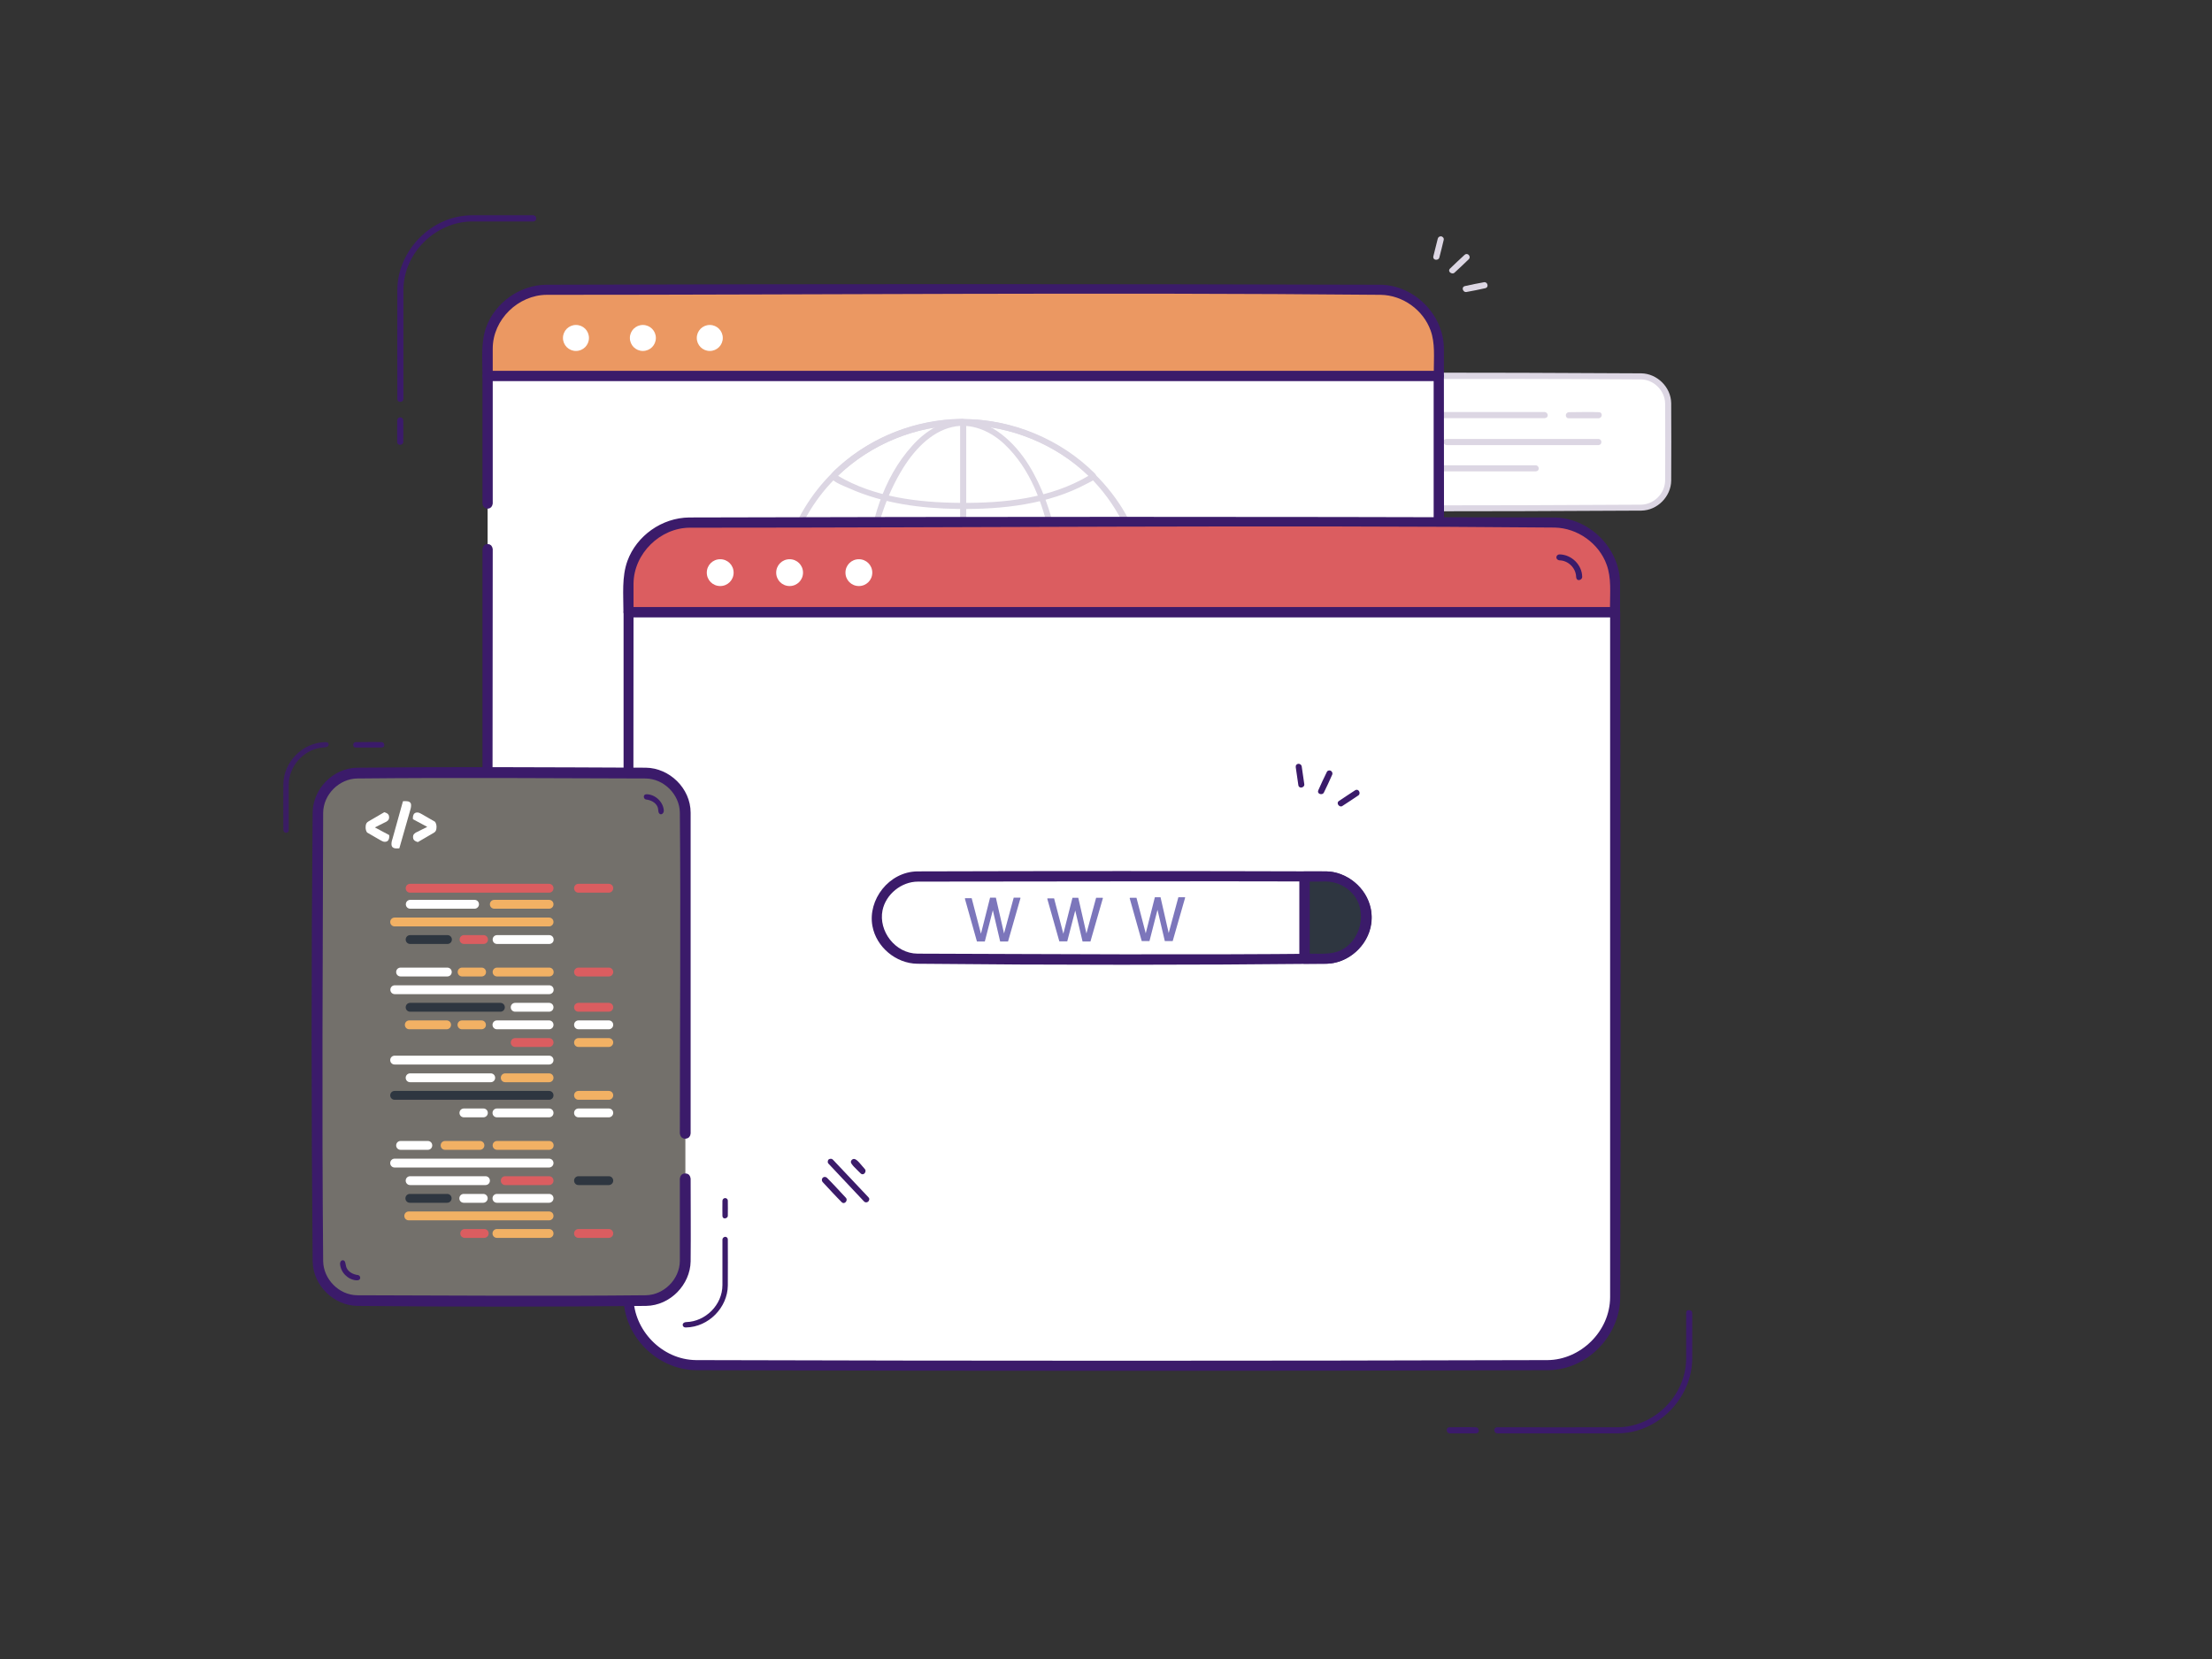 <?xml version="1.0" encoding="utf-8"?>
<!-- Generator: Adobe Illustrator 24.1.3, SVG Export Plug-In . SVG Version: 6.00 Build 0)  -->
<svg version="1.1" id="Lag_1" xmlns="http://www.w3.org/2000/svg" xmlns:xlink="http://www.w3.org/1999/xlink" x="0px" y="0px"
	 viewBox="0 0 1600 1200" style="enable-background:new 0 0 1600 1200;" xml:space="preserve">
<rect x="0" y="0" width="1600" height="1200" fill="#333333" stroke="none"/>
<style type="text/css">
	.st0{fill:#FFFFFF;}
	.st1{fill:#DCD6E3;}
	.st2{fill-rule:evenodd;clip-rule:evenodd;fill:#F2B164;}
	.st3{fill:#DB5D60;fill-opacity:0.3;}
	.st4{fill:#3B1B6A;}
	.st5{fill-rule:evenodd;clip-rule:evenodd;fill:#DB5D60;}
	.st6{fill-rule:evenodd;clip-rule:evenodd;fill:#7C76BB;}
	.st7{fill-rule:evenodd;clip-rule:evenodd;fill:#2E3640;}
	.st8{fill-rule:evenodd;clip-rule:evenodd;fill:#FF9490;}
	.st9{fill:#73706B;}
	.st10{opacity:0.88;fill:#3B1B6A;}
</style>
<desc>Created with Sketch.</desc>
<g id="Search">
	<g transform="translate(201, 155)">
		<g id="Background" transform="translate(87.341, 114.146)">
			<g id="Element" transform="translate(531.683, 0)">
				<path id="Shape" class="st0" d="M366.9,98.1H22.3c-10.9,0-19.7-8.8-19.7-19.7V22.8c0-10.9,8.8-19.7,19.7-19.7h344.6
					c10.9,0,19.7,8.8,19.7,19.7v55.6C386.6,89.3,377.8,98.1,366.9,98.1z"/>
				<path id="Shape_1_" class="st1" d="M367.2,0.9c11.3,0.2,21.4,9.8,21.6,21.6c0.1,18.7,0.1,37.4,0,56.1
					c-0.2,11.3-9.8,21.4-21.6,21.6c-115,0.7-230.1,0.7-345.1,0c-11.3-0.2-21.4-10-21.6-21.6C0.3,60,0.3,41.2,0.4,22.5
					C0.6,11.2,10.2,1.1,22.1,0.9C137.1,0.2,252.1,0.2,367.2,0.9z M22.4,5.3C13.2,5.3,5,13.1,4.8,22.6c-0.1,18.7-0.1,37.4,0,56
					c0.2,9,7.8,17.1,17.3,17.3c115,0.7,230,0.7,345,0c9-0.2,17.1-7.8,17.3-17.3c0.1-18.7,0.1-37.4,0-56c-0.2-9.1-8-17.1-17.3-17.3
					C252.2,4.5,137.3,5.3,22.4,5.3z"/>
				<path id="Shape_2_" class="st0" d="M314.7,31.2h21.6"/>
				<path id="Shape_3_" class="st1" d="M336.5,29c1.6,0.2,1.6,0.6,1.9,1.3c0.6,1.3-0.5,3-2,3.1h-21.6c-1.6,0-1.6-0.5-2-1.2
					c-0.7-1.3,0.3-3.1,2-3.2C322,29,329.2,28.7,336.5,29z"/>
				<path id="Shape_4_" class="st0" d="M45.4,31.2h252.1"/>
				<path id="Shape_5_" class="st1" d="M297.9,29c2,0.7,2.4,4-0.5,4.3H45.4c-2.3-0.2-2.9-4.1,0-4.4h252.1
					C297.6,29,297.8,29,297.9,29z"/>
				<path id="Shape_6_" class="st0" d="M226.2,50.6h110.1"/>
				<path id="Shape_7_" class="st1" d="M336.6,48.4c2.3,0.5,2.3,4.2-0.3,4.4H226.2c-2.3-0.2-3.3-4.2,0-4.4h110.1
					C336.4,48.4,336.5,48.4,336.6,48.4z"/>
				<path id="Shape_8_" class="st0" d="M45.4,50.6h118.1"/>
				<path id="Shape_9_" class="st1" d="M163.8,48.4c2.1,0.5,2.8,4.1-0.3,4.4H45.4c-2.3-0.2-2.9-4.2,0-4.4h118.1
					C163.6,48.4,163.7,48.4,163.8,48.4z"/>
				<path id="Shape_10_" class="st0" d="M45.4,69.7h245.6"/>
				<path id="Shape_11_" class="st1" d="M291.4,67.5c2.1,0.7,2.3,4.1-0.5,4.3H45.4c-2.4-0.2-2.7-4.1,0-4.4h245.6
					C291.1,67.5,291.3,67.5,291.4,67.5z"/>
			</g>
			<g id="Element_1_" transform="translate(0, 546.317)">
				<path id="Shape_12_" class="st0" d="M366.6,98.3H22c-10.9,0-19.7-8.8-19.7-19.7V22.9C2.3,12,11.1,3.2,22,3.2h344.6
					c10.9,0,19.7,8.8,19.7,19.7v55.6C386.3,89.4,377.5,98.3,366.6,98.3z"/>
				<path id="Shape_13_" class="st1" d="M366.8,1c11.3,0.2,21.4,9.8,21.6,21.6c0.1,18.7,0.1,37.4,0,56.1
					c-0.2,11.3-9.8,21.4-21.6,21.6c-115,0.7-230.1,0.7-345.1,0c-11.3-0.2-21.4-9.8-21.6-21.6C0,60.1,0,41.4,0.1,22.7
					C0.3,11.4,9.9,1.2,21.7,1C136.8,0.3,251.8,0.3,366.8,1z M22,5.4C12.9,5.5,4.7,13.3,4.5,22.7c-0.1,18.7-0.1,37.4,0,56
					c0.2,9,8,17.1,17.3,17.3c115,0.7,230,0.7,345,0c9-0.2,17.1-7.8,17.3-17.3c0.1-18.7,0.1-37.4,0-56c-0.2-9-8-17.1-17.3-17.3
					C251.9,4.7,136.9,5.4,22,5.4z"/>
				<path id="Shape_14_" class="st0" d="M87.4,50.7c0,14.8-12,26.7-26.7,26.7c-14.8,0-26.7-12-26.7-26.7C33.9,36,45.9,24,60.7,24
					C75.4,24,87.4,36,87.4,50.7"/>
				<path id="Shape_15_" class="st1" d="M61,21.8c16.4,0.3,30.6,16.3,28.3,32.9c-1.9,13.6-14.8,24.9-28.6,24.9
					c-16.7,0-31.5-16.9-28.5-34c2.3-13,14.4-23.5,28.1-23.8C60.7,21.8,60.7,21.8,61,21.8z M60.3,26.2C44.2,26.5,31,45.6,38.6,61.4
					c5.4,11.1,19.9,16.8,31.4,12.1c12.5-5.1,19-21.7,12.4-34.1C78.3,31.6,69.9,26.4,61,26.2C60.7,26.2,60.7,26.2,60.3,26.2z"/>
				<path id="Shape_16_" class="st0" d="M301.5,30.1h21.6"/>
				<path id="Shape_17_" class="st1" d="M323.2,27.9c2,0.2,1.9,0.8,2.1,2c0.1,1.2-0.9,2.4-2.2,2.4h-21.6c-2.3-0.1-3.1-4.3,0-4.4
					C308.7,27.9,316,27.7,323.2,27.9z"/>
				<path id="Shape_18_" class="st0" d="M115,30.1h169.2"/>
				<path id="Shape_19_" class="st1" d="M284.6,27.9c2.1,0.6,2.3,4.1-0.4,4.4H115c-2.4-0.2-2.8-4.1,0-4.4h169.2
					C284.3,27.9,284.4,27.9,284.6,27.9z"/>
				<path id="Shape_20_" class="st0" d="M212.9,49.5h110.1"/>
				<path id="Shape_21_" class="st1" d="M323.4,47.3c2.2,0.5,2.4,4.2-0.3,4.4H212.9c-1-0.1-1.2-0.3-1.6-0.7
					c-1.1-1.2-0.3-3.6,1.6-3.7h110.1C323.2,47.3,323.3,47.3,323.4,47.3z"/>
				<path id="Shape_22_" class="st0" d="M115,49.5h79.3"/>
				<path id="Shape_23_" class="st1" d="M194.5,47.3c2.2,0.4,2.8,4.2-0.3,4.4H115c-2.3-0.1-3.2-4.2,0-4.4h79.3
					C194.4,47.3,194.5,47.3,194.5,47.3z"/>
				<path id="Shape_24_" class="st0" d="M115,68.6h130.3"/>
				<path id="Shape_25_" class="st1" d="M245.6,66.4c2.2,0.5,2.3,4.2-0.3,4.4H115c-2.3-0.2-2.9-4.2,0-4.4h130.3
					C245.4,66.4,245.5,66.4,245.6,66.4z"/>
			</g>
		</g>
		<g id="Element_6_" transform="translate(85.707, 0)">
			<g id="Shape_52_" transform="translate(62.098, 49.756)">
				<path class="st2" d="M691.9,47.5v19.8H3.9V47.5C3.9,23.9,23,4.8,46.6,4.8h602.7C672.8,4.8,691.9,23.9,691.9,47.5z"/>
				<path class="st3" d="M691.9,47.5v19.8H3.9V47.5C3.9,23.9,23,4.8,46.6,4.8h602.7C672.8,4.8,691.9,23.9,691.9,47.5z"/>
				<path class="st4" d="M649.6,1.2c24.1,0.2,45.9,21.3,46,46.3v19.8c-0.5,2.4-1.5,2.8-2.3,3.4l-1.4,0.3H3.9l-1.4-0.3l-1.2-0.8
					l-0.8-1.2l-0.3-1.4c0-12.1-1.3-24.1,2.6-35.2C9.2,14.3,27,1.4,46.3,1.2C247.4,0.6,448.5,0.6,649.6,1.2z M46.6,8.5
					c-20.3,0.1-39,17.6-39,39v16.1h680.7c0-10.1,1-20.2-2.3-29.3c-5.3-14.8-20.1-25.6-36.2-25.8C448.7,6.6,247.7,8.5,46.6,8.5z"/>
				<path class="st0" d="M3.9,159.5V67.3h688v477.8c0,26.2-21.2,47.4-47.4,47.4H51.3c-26.2,0-47.4-21.2-47.4-47.4V192.4"/>
				<path class="st4" d="M693.3,63.9c2,1.3,2.1,2.4,2.3,3.4c0,159.4,0.5,318.8,0,478.2c-0.3,26.3-22.8,50.4-50.7,50.7
					c-198,0.6-396,0.6-594,0c-26.4-0.3-50.6-23.1-50.7-51V192.4c0.3-1.4,0.3-1.4,1.1-2.6l1.2-0.8c1.4-0.3,1.4-0.3,2.8,0l1.2,0.8
					c0.8,1.2,0.8,1.2,1.1,2.6c0,117.7-0.4,235.3,0,353c0.2,22.4,19.2,43,43.1,43.4c198,1.9,396.1,0.6,594.1,0
					c22.7-0.2,43.3-20,43.4-43.7V70.9H7.6v88.6c-0.3,1.4-0.3,1.4-1.1,2.6l-1.2,0.8l-1.4,0.3l-1.4-0.3l-1.2-0.8l-0.8-1.2l-0.3-1.4
					V67.3c0.3-1.4,0.3-1.4,1.1-2.6l1.2-0.8l1.4-0.3h688C692.4,63.7,692.9,63.8,693.3,63.9z"/>
				<path class="st0" d="M77.2,39.7c0,5.2-4.2,9.4-9.4,9.4c-5.2,0-9.4-4.2-9.4-9.4s4.2-9.4,9.4-9.4C73.1,30.3,77.2,34.5,77.2,39.7"
					/>
				<path class="st0" d="M174,39.7c0,5.2-4.2,9.4-9.4,9.4c-5.2,0-9.4-4.2-9.4-9.4s4.2-9.4,9.4-9.4C169.8,30.3,174,34.5,174,39.7"/>
				<path class="st0" d="M125.6,39.7c0,5.2-4.2,9.4-9.4,9.4c-5.2,0-9.4-4.2-9.4-9.4s4.2-9.4,9.4-9.4
					C121.4,30.3,125.6,34.5,125.6,39.7"/>
				<path class="st4" d="M30.8,549.1c2.3,0.2,1.8,3.7,2.7,6.2c1.6,4.5,6.1,7.5,11,7.6c0,0,4,2.5,0.9,4.1c-5.6,3-17-5.3-17-15.7
					C28.5,551.3,28.7,549,30.8,549.1z"/>
			</g>
			<g id="Globe-web" transform="translate(275.293, 147.341)">
				<path class="st0" d="M267.3,135.5c0,36.4-14.7,69.4-38.5,93.3c-3.9,3.9-8,7.6-12.3,11c-22.5,17.7-51,28.3-81.8,28.3
					c-30.9,0-59.3-10.6-81.8-28.3c-4.3-3.4-8.4-7.1-12.3-11c-23.8-24-38.4-56.9-38.4-93.3s14.7-69.4,38.4-93.3
					c3.9-3.9,8-7.6,12.3-11C75.4,13.5,103.9,3,134.7,3c30.9,0,59.3,10.6,81.8,28.3c4.3,3.4,8.4,7.1,12.3,11
					C252.6,66.2,267.3,99.1,267.3,135.5"/>
				<path class="st1" d="M135.5,0.8c50.8,0.4,99.8,31.5,121.4,77.7c24.9,53.2,10.8,122.1-36.5,161.1c-38.3,31.6-94.7,39.6-140.7,19
					c-39.2-17.6-69-55-77.2-97.2C-6,117.8,8.2,70.8,40.5,39.2c24.4-24,58-37.9,92.7-38.4C134,0.8,134.7,0.8,135.5,0.8z M134,5.2
					C94.6,5.5,55.9,24.2,31.4,56c-29.2,37.9-35,92.3-14.5,135.4c20.9,44,67.8,74.2,117.1,74.5c49.9,0.3,98.5-30.2,119.5-76.6
					c21.8-48.1,11.1-108.9-27.7-147c-23.7-23.2-56.6-36.7-89.7-37.2C135.4,5.2,134.7,5.2,134,5.2z"/>
				<path class="st0" d="M134.7,3v265.1"/>
				<path class="st1" d="M135.4,0.9c0.9,0.4,1.4,1.1,1.5,2.1v265.1c-0.3,2.4-4.1,2.8-4.4,0V3C132.8,0.8,133.4,0.4,135.4,0.9z"/>
				<path class="st0" d="M2.2,135.5h265.1"/>
				<path class="st1" d="M267.8,133.4c2.1,0.7,2.3,4.1-0.5,4.3H2.2c-2.4-0.3-2.8-4.1,0-4.4h265.1
					C267.5,133.4,267.6,133.4,267.8,133.4z"/>
				<path class="st1" d="M135.1,1.3c20.1,0.3,37.1,16.7,47,32.7c9.7,15.6,15.8,33.4,19.7,51.2c0,0,0.5,1.7-0.6,2.7
					c-1.1,1-3.1,0.5-3.6-1.2c-5.3-24.7-14.1-49.8-33-67.7c-9.3-8.8-22-14.8-34.9-13c-16.1,2.3-29.1,15.3-38.2,29.8
					c-25,39.9-28.8,91.4-21.6,137.1c4.6,28.9,13.6,58.9,35.3,79.4c9.3,8.7,22.1,14.7,35.1,12.7c15.9-2.5,28.8-15.3,37.8-29.7
					c15.6-24.9,22.2-54.9,24-84.7c0.9-14.9,0.5-29.8-1.3-44.6c0,0,0.1-1.7,1.3-2.3c3.3-1.5,3.8,7,4.3,13.7
					c3.3,46-2.7,95.2-32.1,130.8c-1,1.2-1.9,2.3-3,3.4c-11,11.9-27.3,20.7-44,17.5c-18.1-3.5-32.4-18.9-42-35.8
					c-21.3-37.4-26-82.9-21-126.2c3.6-31.3,11.7-62.9,33.7-87.2C107.1,9.7,119.7,1.6,134,1.3C134.4,1.3,134.7,1.3,135.1,1.3z"/>
				<path class="st1" d="M135.5,0.8C170.4,1,205,15.3,229.7,39.9c3.6,3.6-1.7,5.6-5.7,7.7c-27.8,14.9-60.8,18.6-93,18.2
					c-26.9-0.4-54.1-3.9-78.7-14.9c-4.6-2-9.6-3.7-13.2-7.2c-2-1.9,2.3-5.6,5.6-8.6c24.1-21.6,55.6-34,88.5-34.5
					C134,0.8,134.7,0.8,135.5,0.8z M134,5.2c-33.2,0.3-65.7,13.4-89.7,36.4l-0.2,0.2c26.1,15.5,58,19.4,88.8,19.6
					c31.8,0.2,64.6-3.1,92.5-19.6C201.8,19,168.9,5.6,136.1,5.2C135.4,5.2,134.7,5.2,134,5.2z"/>
				<path class="st1" d="M135.7,205.2c31.6,0.2,64.5,4.1,91.4,20c0.3,0.2,0.7,0.4,1,0.6c2.2,1.3,5,2,1.2,5.7
					c-38.1,37.5-99.1,49.1-148.4,27.6c-15.5-6.7-29.6-16.4-41.5-28.3c-1.1-1.1-0.7-3.3,1-4.4c14.7-9.3,31.7-14.1,48.8-17.2
					C104.5,206.4,120.1,205.2,135.7,205.2z M133.8,209.6c-31.3,0.2-63.7,4.2-89.7,19.7v0C81,265,140,275.8,187.4,254.8
					c13.9-6.2,26.7-14.8,37.7-25.4l0.2-0.2C198.4,213.2,164.5,209.5,133.8,209.6z"/>
			</g>
			<g id="Shape_54_" transform="translate(749.268, 14.634)">
				<path class="st1" d="M38.1,34.5c2,0.2,2.9,3.6,0.4,4.3c-4.6,1.1-9.2,1.9-13.9,2.8c-2.1,0.4-4-3.4-1-4.3
					c4.6-1.1,9.2-1.9,13.9-2.8C37.7,34.5,37.7,34.5,38.1,34.5z"/>
				<path class="st1" d="M6.3,1.3c1.3,0.1,2.3,1.3,2,2.6c-1,4.3-2.1,8.6-3.2,12.9c-0.6,2.1-4.8,2.1-4.3-1C1.8,11.5,3,7.2,4,3
					C4.3,2,5,1.3,6.3,1.3z"/>
				<path class="st1" d="M25,14.1c1.7,0.1,2.8,2.4,1.5,3.7c-3.4,3.4-7,6.6-10.5,9.9c-1.6,1.4-5.3-0.8-3.1-3.1
					c3.4-3.4,7-6.6,10.5-9.9C23.9,14.3,24.2,14.1,25,14.1z"/>
			</g>
			<g id="Shape_55_">
				<path class="st4" d="M99.5,0.8c2.2,0.5,2.3,4.2-0.3,4.4c-14.9,0-29.8,0-44.7,0C28.8,5.4,5.1,27.6,5.1,54.9v78.9
					c-0.2,2.3-4.2,2.7-4.4,0c0-26.4-0.1-52.8,0-79.2C0.9,26.3,25.2,0.8,54.8,0.7h44.4C99.3,0.7,99.4,0.7,99.5,0.8z"/>
				<path class="st4" d="M3,146.9c1.1,0.1,1.9,1,2,2.1c0.1,5.3,0,10.5,0,15.8c-0.1,2.3-4.2,2.8-4.4,0.1c-0.1-5.3,0-10.5,0-15.8
					C0.7,147.8,1.5,146.8,3,146.9z"/>
			</g>
		</g>
		<g id="Element_7_" transform="translate(235.146, 180)">
			<path id="Shape_56_" class="st0" d="M732.1,107.8v495.6c0,27.1-22,49.1-49.1,49.1H67.6c-27.1,0-49.1-22-49.1-49.1V107.8H732.1z"
				/>
			<path id="Shape_57_" class="st4" d="M733.5,104.4c0.8,0.5,1.8,1,2.3,3.4c0,165.3,0.5,330.6,0,495.9
				c-0.3,27.2-23.5,52.2-52.4,52.4c-205.4,0.6-410.7,0.6-616.1,0c-27.5-0.3-52.3-23.9-52.4-52.8V107.8l0.3-1.4l0.8-1.2l1.2-0.8
				l1.4-0.3h713.6C732.5,104.2,733,104.3,733.5,104.4z M22.1,111.4c0,164.1-0.5,328.2,0,492.2c0.2,23.2,20.2,44.9,45.2,45.2
				c205.3,0.6,410.6,0.6,616,0c23.6-0.2,45.1-20.6,45.2-45.5V111.4C493,111.4,257.5,111.4,22.1,111.4z"/>
			<path id="Shape_58_" class="st5" d="M732.1,87.3v20.5H18.5V87.3C18.5,62.8,38.3,43,62.7,43h625.1C712.3,43,732.1,62.8,732.1,87.3
				z"/>
			<path id="Shape_59_" class="st4" d="M688.1,39.3c24.8,0.2,47.5,21.7,47.6,47.9v20.5c-0.5,2.4-1.5,2.8-2.3,3.4l-1.4,0.3H18.5
				l-1.4-0.3c-1.2-0.8-1.2-0.8-2-2l-0.3-1.4c0-12.7-1.3-25.4,2.9-37c6.6-18.1,24.8-31.2,44.7-31.4C271,38.7,479.6,38.7,688.1,39.3z
				 M62.7,46.7c-21.2,0.1-40.5,18.6-40.6,40.6v16.8h706.3c0-10.5,1.1-21-2.4-30.6c-5.5-15.4-21-26.6-37.7-26.9
				C479.8,44.7,271.3,46.7,62.7,46.7z"/>
			<path id="Shape_60_" class="st0" d="M94.5,79.2c0,5.4-4.3,9.7-9.7,9.7c-5.4,0-9.7-4.3-9.7-9.7c0-5.4,4.3-9.7,9.7-9.7
				C90.2,69.5,94.5,73.8,94.5,79.2"/>
			<path id="Shape_61_" class="st0" d="M194.8,79.2c0,5.4-4.3,9.7-9.7,9.7s-9.7-4.3-9.7-9.7c0-5.4,4.3-9.7,9.7-9.7
				S194.8,73.8,194.8,79.2"/>
			<path id="Shape_62_" class="st0" d="M144.7,79.2c0,5.4-4.3,9.7-9.7,9.7s-9.7-4.3-9.7-9.7c0-5.4,4.3-9.7,9.7-9.7
				S144.7,73.8,144.7,79.2"/>
			<path id="Shape_63_" class="st4" d="M692,66c8.6,0.2,16.2,7.5,16.3,16.3c0,2.4-4.3,3.8-4.4-0.3c-0.3-6.2-5.7-11.6-12.1-11.7
				c0,0-1.1-0.1-1.7-0.9C689,68.2,689.9,66,692,66z"/>
			<path id="Shape_64_" class="st0" d="M552.5,328.7c0,8.2-3.3,15.6-8.7,21c-5.4,5.4-12.8,8.7-21,8.7H227.8
				c-16.4,0-29.7-13.3-29.7-29.7c0-8.2,3.3-15.7,8.7-21c5.4-5.4,12.8-8.7,21-8.7h294.9C539.1,299,552.5,312.3,552.5,328.7"/>
			<path id="Shape_65_" class="st4" d="M522.9,295.3c18.9,0.2,35.7,18.6,32.8,38.3c-2.3,15.4-16.4,28.3-32.6,28.5
				c-98.6,1-197.2,1-295.8,0c-15.3-0.2-29.6-12-32.4-27.3c-3.5-18.9,11.9-39.3,32.6-39.5C326,295,424.5,295,522.9,295.3z
				 M227.8,302.7c-11.9,0-23.2,9.1-25.6,20.8c-3,14.8,9,31.2,25.4,31.3c98.5,0.3,196.9,1,295.4,0c12-0.2,23.1-9.4,25.3-21.3
				c2.7-14.8-9.3-30.7-25.5-30.9C424.5,302.3,326.2,302.7,227.8,302.7z"/>
			<path id="W-3" class="st6" d="M395.3,345.7l5.8-22.6l5.3,22.6h5.7l9-31.4c0-0.1-0.1-0.3-0.2-0.3h-4.7l-7,25.9l-5.9-25.9h-4.1
				l-6.6,26.1l-6.7-25.7h-4.6c-0.2,0-0.4,0.2-0.3,0.4l8.7,30.9H395.3z"/>
			<path id="W-2" class="st6" d="M335.8,346l5.8-22.4l5.3,22.4h5.7l9-31.3c0-0.1-0.1-0.3-0.2-0.3h-4.7l-7,25.8l-5.9-25.8h-4.2
				l-6.6,26l-6.7-25.6h-4.6c-0.2,0-0.4,0.2-0.3,0.4l8.7,30.7H335.8z"/>
			<path id="W-1" class="st6" d="M276.2,346l5.8-22.6l5.3,22.6h5.7l9-31.4c0-0.1-0.1-0.3-0.2-0.3h-4.7l-7,25.9l-5.9-25.9H280
				l-6.6,26.1l-6.7-25.7h-4.6c-0.2,0-0.4,0.2-0.3,0.4l8.7,30.9H276.2z"/>
			<path id="Shape_69_" class="st7" d="M552.5,328.7c0,8.2-3.3,15.6-8.7,21c-5.4,5.4-12.8,8.7-21,8.7h-15.2V299h15.2
				C539.1,299,552.5,312.3,552.5,328.7"/>
			<path id="Shape_70_" class="st4" d="M522.9,295.3c15.2,0.1,29.5,11.7,32.5,26.9c3.8,19.1-11.8,39.8-32.8,39.9h-15.2
				c-2-0.1-3.6-1.3-3.7-3.7V299c0.1-2,1.3-3.6,3.7-3.7C512.7,295.3,517.8,295.3,522.9,295.3z M511.2,302.7v52.1
				c7.6,0,15.2,0.7,21.8-2.1c14.8-6.4,20.8-28.2,9.2-41.3c-4.8-5.5-12-8.7-19.3-8.8C519,302.7,515.1,302.7,511.2,302.7z"/>
			<path id="Shape_71_" class="st4" d="M164.9,503.2c0.6,0,0.9,0.1,1.5,0.7L192,531c0.8,0.9,0.7,1.4,0.5,2c-0.3,1.5-2.4,2.4-3.7,1
				l-25.6-27.2c-0.7-0.8-0.6-1.1-0.6-1.5C162.6,504.2,163.1,503.2,164.9,503.2z"/>
			<path id="Shape_72_" class="st4" d="M181.6,503.3c2.3,0.1,5.1,4.4,7.9,7.4c1.4,1.6-0.9,5.2-3.2,3c-3-3.1-6.9-6.4-7-8.2
				C179.3,504.4,180.3,503.3,181.6,503.3z"/>
			<path id="Shape_73_" class="st4" d="M160.6,516.3c0.5,0,1,0.3,1.4,0.6c4.7,4.7,9.2,9.7,13.8,14.6c1.5,1.6-0.9,5.1-3.1,3.1
				c-4.7-4.7-9.2-9.7-13.8-14.6C157.7,518.6,158.5,516.2,160.6,516.3z"/>
			<path id="Shape_74_" class="st4" d="M631.6,697.4c2.2,0.2,2.9,4.3-0.1,4.4h-19.2c-2.2-0.1-3.1-4.3,0-4.4
				C618.7,697.4,625.2,697.2,631.6,697.4z"/>
			<path id="Shape_75_" class="st4" d="M786,612.7c1.6,0.4,1.7,0.7,1.9,2.2c0,11,0,22.1,0,33.1c-0.3,28.2-24.5,53.7-54.1,53.8h-87.1
				c-2.3-0.2-3-4.2,0-4.4c29.1,0,58.3,0.1,87.4,0c25.8-0.2,49.3-22.5,49.4-49.7v-32.8C783.6,613,784.1,612.6,786,612.7z"/>
		</g>
		<g id="Element_8_" transform="translate(560.951, 285.366)">
			<path id="Shape_87_" class="st8" d="M432.1,327.8l10.3-13.3"/>
			<path id="Shape_95_" class="st4" d="M219.5,130.9c1.8,0.1,2.7,2.8,1.2,4c-3.9,2.7-7.9,5.2-11.8,7.8c-1.9,1.2-4.6-2-2.5-3.6
				c3.9-2.7,7.9-5.2,11.8-7.8C218.6,131.1,218.8,130.9,219.5,130.9z"/>
			<path id="Shape_96_" class="st4" d="M177.5,112.1c1,0.1,1.9,0.8,2.1,1.8c0.7,4.4,1.3,8.7,1.9,13.1c0.3,2.2-3.7,3.5-4.3,0.7
				c-0.7-4.4-1.3-8.7-1.9-13.1C175.1,113.3,175.9,112.1,177.5,112.1z"/>
			<path id="Shape_97_" class="st4" d="M199.8,116.9c1.4,0.1,2.4,1.7,1.9,3c-1.9,4.4-4,8.8-6.1,13.1c-1,2-5.1,1.1-4-1.7
				c1.9-4.4,4-8.8,6.1-13.1C198,117.4,198.6,116.9,199.8,116.9z"/>
		</g>
	</g>
</g>
<g id="Element_4_" transform="translate(780.355, 14.194)">
	<path id="Shape_89_" class="st9" d="M-284.6,838.2v59.5c0,15.9-12.9,28.8-28.8,28.8h-208.2c-15.9,0-28.8-12.9-28.8-28.8V573.7
		c0-15.9,12.9-28.8,28.8-28.8h208.2c15.9,0,28.8,12.9,28.8,28.8v231.9"/>
	<path id="Shape_90_" class="st4" d="M-313.2,541.1c17,0.2,32.4,14.8,32.4,32.6v231.9l-0.3,1.5l-0.8,1.3l-1.3,0.8l-1.5,0.3l-1.5-0.3
		l-1.3-0.8c-0.8-1.2-0.8-1.3-1.1-2.7c0-77.4,0.7-154.8,0-232.2c-0.2-12.8-11.3-24.4-24.7-24.6c-69.6-0.2-139.1-0.7-208.7,0
		c-12.8,0.2-24.4,11.3-24.6,24.7c-0.3,108.2-1,216.4,0,324.5c0.2,12.8,11.3,24.5,24.7,24.6c69.6,0.2,139.1,0.7,208.7,0
		c12.9-0.2,24.5-11.4,24.6-24.9v-59.5c0.3-1.5,0.3-1.5,1.1-2.7l1.3-0.8c1.5-0.3,1.5-0.3,3,0l1.3,0.8c0.8,1.2,0.8,1.3,1.1,2.7
		c0,20,0.2,40,0,59.9c-0.3,16.7-14.6,31.9-32.2,32.2c-69.7,0.7-139.4,0.7-209,0c-16.8-0.3-31.9-14.6-32.2-32.2
		c-1-108.3-1-216.6,0-324.9c0.3-16.8,14.6-31.9,32.2-32.2C-452.4,540.4-382.8,540.8-313.2,541.1z"/>
	<path id="Shape_91_" class="st4" d="M-312.7,560.3c6.3,0.1,12.1,5.5,12.5,11.8c0.1,1.9-1.9,3.7-3.3,2.1c-1-1.1-0.5-3-1.2-4.7
		c-1.4-3.3-4.9-5-8.4-5.4C-315,563.8-315.5,560.3-312.7,560.3z"/>
	<path id="Shape_92_" class="st4" d="M-532.2,897.4c2,0.2,1.6,3.3,2.5,5.4c1.4,3.2,5,4.9,8.3,5.3c2,0.3,2.7,4.1-1.3,3.8
		c-6-0.5-11.3-5.7-11.7-12C-534.4,898.7-533.7,897.3-532.2,897.4z"/>
	<path id="Shape_93_" class="st5" d="M-383.2,631.5h-100.5c-1.8,0-3.2-1.4-3.2-3.2c0-1.8,1.4-3.2,3.2-3.2h100.5
		c1.8,0,3.2,1.4,3.2,3.2C-380,630.1-381.4,631.5-383.2,631.5"/>
	<path id="Shape_94_" class="st0" d="M-437.1,643.1h-46.5c-1.8,0-3.2-1.4-3.2-3.2c0-1.8,1.4-3.2,3.2-3.2h46.5c1.8,0,3.2,1.4,3.2,3.2
		C-433.9,641.7-435.4,643.1-437.1,643.1"/>
	<path id="line-8" class="st5" d="M-340,631.5h-21.9c-1.8,0-3.2-1.4-3.2-3.2c0-1.8,1.4-3.2,3.2-3.2h21.9c1.8,0,3.2,1.4,3.2,3.2
		C-336.8,630.1-338.3,631.5-340,631.5"/>
	<path id="Shape_27_" class="st2" d="M-383.2,643.1h-39.6c-1.8,0-3.2-1.4-3.2-3.2c0-1.8,1.4-3.2,3.2-3.2h39.6c1.8,0,3.2,1.4,3.2,3.2
		C-380,641.7-381.4,643.1-383.2,643.1"/>
	<path id="Shape_26_" class="st2" d="M-383.2,655.9h-111.7c-1.8,0-3.2-1.4-3.2-3.2c0-1.8,1.4-3.2,3.2-3.2h111.7
		c1.8,0,3.2,1.4,3.2,3.2C-380,654.4-381.4,655.9-383.2,655.9"/>
	<path id="Shape_98_" class="st7" d="M-456.7,668.6h-27c-1.8,0-3.2-1.4-3.2-3.2c0-1.8,1.4-3.2,3.2-3.2h27c1.8,0,3.2,1.4,3.2,3.2
		C-453.5,667.2-454.9,668.6-456.7,668.6"/>
	<path id="Shape_99_" class="st0" d="M-383.1,668.6h-37.7c-1.8,0-3.2-1.4-3.2-3.2c0-1.8,1.4-3.2,3.2-3.2h37.7c1.8,0,3.2,1.4,3.2,3.2
		C-379.8,667.2-381.3,668.6-383.1,668.6"/>
	<path id="Shape_100_" class="st5" d="M-430.6,668.6h-14.1c-1.8,0-3.2-1.4-3.2-3.2c0-1.8,1.4-3.2,3.2-3.2h14.1
		c1.8,0,3.2,1.4,3.2,3.2C-427.4,667.2-428.8,668.6-430.6,668.6"/>
	<path id="Shape_101_" class="st0" d="M-456.8,692.1h-33.8c-1.8,0-3.2-1.4-3.2-3.2c0-1.8,1.4-3.2,3.2-3.2h33.8
		c1.8,0,3.2,1.4,3.2,3.2C-453.6,690.7-455,692.1-456.8,692.1"/>
	<path id="Shape_102_" class="st2" d="M-383.1,692.1h-37.7c-1.8,0-3.2-1.4-3.2-3.2c0-1.8,1.4-3.2,3.2-3.2h37.7
		c1.8,0,3.2,1.4,3.2,3.2C-379.8,690.7-381.3,692.1-383.1,692.1"/>
	<path id="line-6" class="st2" d="M-432,692.1h-14.1c-1.8,0-3.2-1.4-3.2-3.2c0-1.8,1.4-3.2,3.2-3.2h14.1c1.8,0,3.2,1.4,3.2,3.2
		C-428.8,690.7-430.2,692.1-432,692.1"/>
	<path id="Shape_104_" class="st0" d="M-383.1,704.9h-111.7c-1.8,0-3.2-1.4-3.2-3.2c0-1.8,1.4-3.2,3.2-3.2h111.7
		c1.8,0,3.2,1.4,3.2,3.2C-379.8,703.4-381.3,704.9-383.1,704.9"/>
	<path id="Shape_105_" class="st5" d="M-340,692.1h-21.9c-1.8,0-3.2-1.4-3.2-3.2c0-1.8,1.4-3.2,3.2-3.2h21.9c1.8,0,3.2,1.4,3.2,3.2
		C-336.8,690.7-338.3,692.1-340,692.1"/>
	<path id="Shape_106_" class="st7" d="M-418.4,717.6h-65.3c-1.8,0-3.2-1.4-3.2-3.2c0-1.8,1.4-3.2,3.2-3.2h65.3
		c1.8,0,3.2,1.4,3.2,3.2C-415.2,716.2-416.6,717.6-418.4,717.6"/>
	<path id="Shape_107_" class="st0" d="M-383.2,717.6h-24.5c-1.8,0-3.2-1.4-3.2-3.2c0-1.8,1.4-3.2,3.2-3.2h24.5
		c1.8,0,3.2,1.4,3.2,3.2C-380,716.2-381.4,717.6-383.2,717.6"/>
	<path id="line-7" class="st5" d="M-340,717.6h-21.9c-1.8,0-3.2-1.4-3.2-3.2c0-1.8,1.4-3.2,3.2-3.2h21.9c1.8,0,3.2,1.4,3.2,3.2
		C-336.8,716.2-338.3,717.6-340,717.6"/>
	<path id="Shape_109_" class="st2" d="M-457.3,730.3h-27c-1.8,0-3.2-1.4-3.2-3.2c0-1.8,1.4-3.2,3.2-3.2h27c1.8,0,3.2,1.4,3.2,3.2
		C-454.1,728.9-455.5,730.3-457.3,730.3"/>
	<path id="Shape_110_" class="st0" d="M-383.2,730.3h-37.7c-1.8,0-3.2-1.4-3.2-3.2c0-1.8,1.4-3.2,3.2-3.2h37.7
		c1.8,0,3.2,1.4,3.2,3.2C-380,728.9-381.4,730.3-383.2,730.3"/>
	<path id="Shape_111_" class="st2" d="M-432.1,730.3h-14.1c-1.8,0-3.2-1.4-3.2-3.2c0-1.8,1.4-3.2,3.2-3.2h14.1
		c1.8,0,3.2,1.4,3.2,3.2C-428.8,728.9-430.3,730.3-432.1,730.3"/>
	<path id="Shape_112_" class="st0" d="M-340,730.3h-21.9c-1.8,0-3.2-1.4-3.2-3.2c0-1.8,1.4-3.2,3.2-3.2h21.9c1.8,0,3.2,1.4,3.2,3.2
		C-336.8,728.9-338.3,730.3-340,730.3"/>
	<path id="line-5" class="st5" d="M-383.2,743.1h-24.5c-1.8,0-3.2-1.4-3.2-3.2c0-1.8,1.4-3.2,3.2-3.2h24.5c1.8,0,3.2,1.4,3.2,3.2
		C-380,741.6-381.4,743.1-383.2,743.1"/>
	<path id="Shape_114_" class="st2" d="M-340,743.1h-21.9c-1.8,0-3.2-1.4-3.2-3.2c0-1.8,1.4-3.2,3.2-3.2h21.9c1.8,0,3.2,1.4,3.2,3.2
		C-336.8,741.6-338.3,743.1-340,743.1"/>
	<path id="Shape_115_" class="st0" d="M-383.2,755.8h-111.7c-1.8,0-3.2-1.4-3.2-3.2c0-1.8,1.4-3.2,3.2-3.2h111.7
		c1.8,0,3.2,1.4,3.2,3.2C-380,754.4-381.4,755.8-383.2,755.8"/>
	<path id="Shape_116_" class="st0" d="M-425.4,768.6h-58.3c-1.8,0-3.2-1.4-3.2-3.2s1.4-3.2,3.2-3.2h58.3c1.8,0,3.2,1.4,3.2,3.2
		S-423.6,768.6-425.4,768.6"/>
	<path id="Shape_117_" class="st2" d="M-383.2,768.6h-31.7c-1.8,0-3.2-1.4-3.2-3.2s1.4-3.2,3.2-3.2h31.7c1.8,0,3.2,1.4,3.2,3.2
		S-381.4,768.6-383.2,768.6"/>
	<path id="Shape_118_" class="st7" d="M-383.2,781.3h-111.7c-1.8,0-3.2-1.4-3.2-3.2c0-1.8,1.4-3.2,3.2-3.2h111.7
		c1.8,0,3.2,1.4,3.2,3.2C-380,779.9-381.4,781.3-383.2,781.3"/>
	<path id="line-3" class="st2" d="M-340,781.3h-21.9c-1.8,0-3.2-1.4-3.2-3.2c0-1.8,1.4-3.2,3.2-3.2h21.9c1.8,0,3.2,1.4,3.2,3.2
		C-336.8,779.9-338.3,781.3-340,781.3"/>
	<path id="Shape_120_" class="st0" d="M-383.2,794h-37.7c-1.8,0-3.2-1.4-3.2-3.2c0-1.8,1.4-3.2,3.2-3.2h37.7c1.8,0,3.2,1.4,3.2,3.2
		C-380,792.6-381.4,794-383.2,794"/>
	<path id="Shape_121_" class="st0" d="M-430.7,794h-14.1c-1.8,0-3.2-1.4-3.2-3.2c0-1.8,1.4-3.2,3.2-3.2h14.1c1.8,0,3.2,1.4,3.2,3.2
		C-427.5,792.6-429,794-430.7,794"/>
	<path id="Shape_122_" class="st0" d="M-340,794h-21.9c-1.8,0-3.2-1.4-3.2-3.2c0-1.8,1.4-3.2,3.2-3.2h21.9c1.8,0,3.2,1.4,3.2,3.2
		C-336.8,792.6-338.3,794-340,794"/>
	<path id="Shape_123_" class="st0" d="M-470.9,817.5h-19.7c-1.8,0-3.2-1.4-3.2-3.2s1.4-3.2,3.2-3.2h19.7c1.8,0,3.2,1.4,3.2,3.2
		S-469.1,817.5-470.9,817.5"/>
	<path id="Shape_124_" class="st2" d="M-383.1,817.5h-37.7c-1.8,0-3.2-1.4-3.2-3.2s1.4-3.2,3.2-3.2h37.7c1.8,0,3.2,1.4,3.2,3.2
		S-381.3,817.5-383.1,817.5"/>
	<path id="line-4" class="st2" d="M-433.2,817.5h-25.2c-1.8,0-3.2-1.4-3.2-3.2s1.4-3.2,3.2-3.2h25.2c1.8,0,3.2,1.4,3.2,3.2
		S-431.5,817.5-433.2,817.5"/>
	<path id="Shape_126_" class="st0" d="M-383.2,830.3h-111.7c-1.8,0-3.2-1.4-3.2-3.2c0-1.8,1.4-3.2,3.2-3.2h111.7
		c1.8,0,3.2,1.4,3.2,3.2C-380,828.8-381.4,830.3-383.2,830.3"/>
	<path id="Shape_127_" class="st0" d="M-429.2,843h-54.5c-1.8,0-3.2-1.4-3.2-3.2c0-1.8,1.4-3.2,3.2-3.2h54.5c1.8,0,3.2,1.4,3.2,3.2
		C-426,841.6-427.4,843-429.2,843"/>
	<path id="Shape_128_" class="st5" d="M-383.2,843h-31.7c-1.8,0-3.2-1.4-3.2-3.2c0-1.8,1.4-3.2,3.2-3.2h31.7c1.8,0,3.2,1.4,3.2,3.2
		C-380,841.6-381.4,843-383.2,843"/>
	<path id="line-1" class="st7" d="M-340,843h-21.9c-1.8,0-3.2-1.4-3.2-3.2c0-1.8,1.4-3.2,3.2-3.2h21.9c1.8,0,3.2,1.4,3.2,3.2
		C-336.8,841.6-338.3,843-340,843"/>
	<path id="Shape_130_" class="st7" d="M-456.9,855.8h-27c-1.8,0-3.2-1.4-3.2-3.2c0-1.8,1.4-3.2,3.2-3.2h27c1.8,0,3.2,1.4,3.2,3.2
		C-453.7,854.3-455.1,855.8-456.9,855.8"/>
	<path id="Shape_131_" class="st0" d="M-383.2,855.8h-37.7c-1.8,0-3.2-1.4-3.2-3.2c0-1.8,1.4-3.2,3.2-3.2h37.7
		c1.8,0,3.2,1.4,3.2,3.2C-380,854.3-381.4,855.8-383.2,855.8"/>
	<path id="Shape_132_" class="st0" d="M-430.8,855.8h-14.1c-1.8,0-3.2-1.4-3.2-3.2c0-1.8,1.4-3.2,3.2-3.2h14.1
		c1.8,0,3.2,1.4,3.2,3.2C-427.6,854.3-429.1,855.8-430.8,855.8"/>
	<path id="Shape_133_" class="st2" d="M-383.2,868.5h-101.5c-1.8,0-3.2-1.4-3.2-3.2c0-1.8,1.4-3.2,3.2-3.2h101.5
		c1.8,0,3.2,1.4,3.2,3.2C-380,867.1-381.4,868.5-383.2,868.5"/>
	<path id="Shape_134_" class="st2" d="M-383.2,881.2h-37.7c-1.8,0-3.2-1.4-3.2-3.2c0-1.8,1.4-3.2,3.2-3.2h37.7
		c1.8,0,3.2,1.4,3.2,3.2C-380,879.8-381.4,881.2-383.2,881.2"/>
	<path id="Shape_135_" class="st5" d="M-430.1,881.2h-14.1c-1.8,0-3.2-1.4-3.2-3.2c0-1.8,1.4-3.2,3.2-3.2h14.1
		c1.8,0,3.2,1.4,3.2,3.2C-426.9,879.8-428.4,881.2-430.1,881.2"/>
	<path id="line-2" class="st5" d="M-340,881.2h-21.9c-1.8,0-3.2-1.4-3.2-3.2c0-1.8,1.4-3.2,3.2-3.2h21.9c1.8,0,3.2,1.4,3.2,3.2
		C-336.8,879.8-338.3,881.2-340,881.2"/>
	<path id="Shape_137_" class="st0" d="M-498.9,589.8c0.1,0.2,0.1,0.4,0.1,0.6c0,0.2,0,0.4,0,0.6c0,0.5-0.1,1-0.2,1.4
		c-0.1,0.4-0.3,0.8-0.5,1.2c-0.3,0.3-0.6,0.6-1,0.8c-0.4,0.2-0.9,0.3-1.5,0.3c-0.6,0-1.2-0.1-1.7-0.4c-0.6-0.3-1.3-0.6-2.1-1.1
		l-9-5.2c-0.7-0.9-1.1-2.2-1.1-3.8c0-1.2,0.2-2.1,0.5-2.7c0.3-0.6,0.8-1.1,1.5-1.5l11.5-6.7c1.4,0.4,2.3,0.9,2.8,1.5
		c0.5,0.6,0.7,1.3,0.7,2c0,1-0.2,1.7-0.7,2.3c-0.5,0.5-1.2,1.1-2.2,1.5l-7.4,3.7L-498.9,589.8z"/>
	<path id="Shape_138_" class="st0" d="M-491.5,599.4c-0.4,0.1-0.8,0.1-1.1,0.1c-0.4,0-0.7,0-1,0c-1.2,0-2.1-0.3-2.7-0.8
		c-0.6-0.5-0.9-1.3-0.9-2.4c0-0.8,0.1-1.5,0.3-2.3c0.2-0.8,0.4-1.4,0.6-2l7.4-26.6c0.4-0.1,0.8-0.1,1.2-0.1c0.4,0,0.7,0,1,0
		c1.1,0,2,0.2,2.7,0.7c0.7,0.5,1,1.2,1,2.3c0,0.8-0.1,1.6-0.3,2.3c-0.2,0.7-0.4,1.5-0.6,2.2L-491.5,599.4z"/>
	<path id="Shape_139_" class="st0" d="M-481.6,578.4c-0.1-0.2-0.1-0.4-0.1-0.6c0-0.2,0-0.4,0-0.6c0-0.5,0.1-1,0.2-1.4
		c0.1-0.4,0.3-0.8,0.5-1.2c0.3-0.3,0.6-0.6,1-0.8c0.4-0.2,0.9-0.3,1.5-0.3c0.6,0,1.2,0.1,1.7,0.4c0.6,0.3,1.3,0.6,2.1,1.1l9,5.2
		c0.7,1,1.1,2.2,1.1,3.8c0,1.2-0.2,2.1-0.5,2.7c-0.3,0.6-0.8,1.1-1.5,1.5l-11.5,6.7c-1.4-0.4-2.3-0.9-2.8-1.5
		c-0.5-0.6-0.7-1.3-0.7-2c0-1,0.2-1.7,0.7-2.3c0.5-0.5,1.2-1.1,2.2-1.5l7.4-3.7L-481.6,578.4z"/>
	<path id="Shape_140_" class="st10" d="M-544.4,522.6c1.8,0.3,1.7,1.1,1.7,1.9c0,2-3.2,1.9-5.7,2.2c-12.6,1.8-23,13.4-23.1,26.6v33
		c-0.1,1.3-0.6,1.5-1.1,1.7c-1.2,0.6-2.7-0.4-2.8-1.7c0-11.1-0.1-22.3,0-33.4c0.2-15.8,13.8-30,30.3-30.3
		C-545,522.6-544.7,522.6-544.4,522.6z"/>
	<path id="Shape_141_" class="st4" d="M-504.1,522.6c2,0.2,2.6,3.8-0.1,3.9H-523c-1.4,0-1.4-0.5-1.7-1.1c-0.6-1.2,0.3-2.8,1.7-2.8
		C-516.7,522.6-510.4,522.4-504.1,522.6z"/>
	<path id="Shape_142_" class="st4" d="M-255.6,880.4c1,0.2,1.7,0.9,1.7,1.9c0,11.1,0.1,22.3,0,33.4c-0.2,15.8-13.8,30-30.3,30.3
		c0,0-1.3,0.1-1.9-0.7c-1-1.3-0.3-3.1,2.2-3.2c13.7-0.4,26.1-12.3,26.1-26.8v-33C-257.7,881.3-256.8,880.4-255.6,880.4z"/>
	<path id="Shape_143_" class="st4" d="M-255.7,852.4c1,0.1,1.8,0.9,1.8,1.8c0.1,3.7,0,7.4,0,11.1c0,1.8-3.7,2.9-3.9,0.1
		c-0.1-3.7,0-7.4,0-11.1C-257.7,853.3-257,852.4-255.7,852.4z"/>
</g>
</svg>
